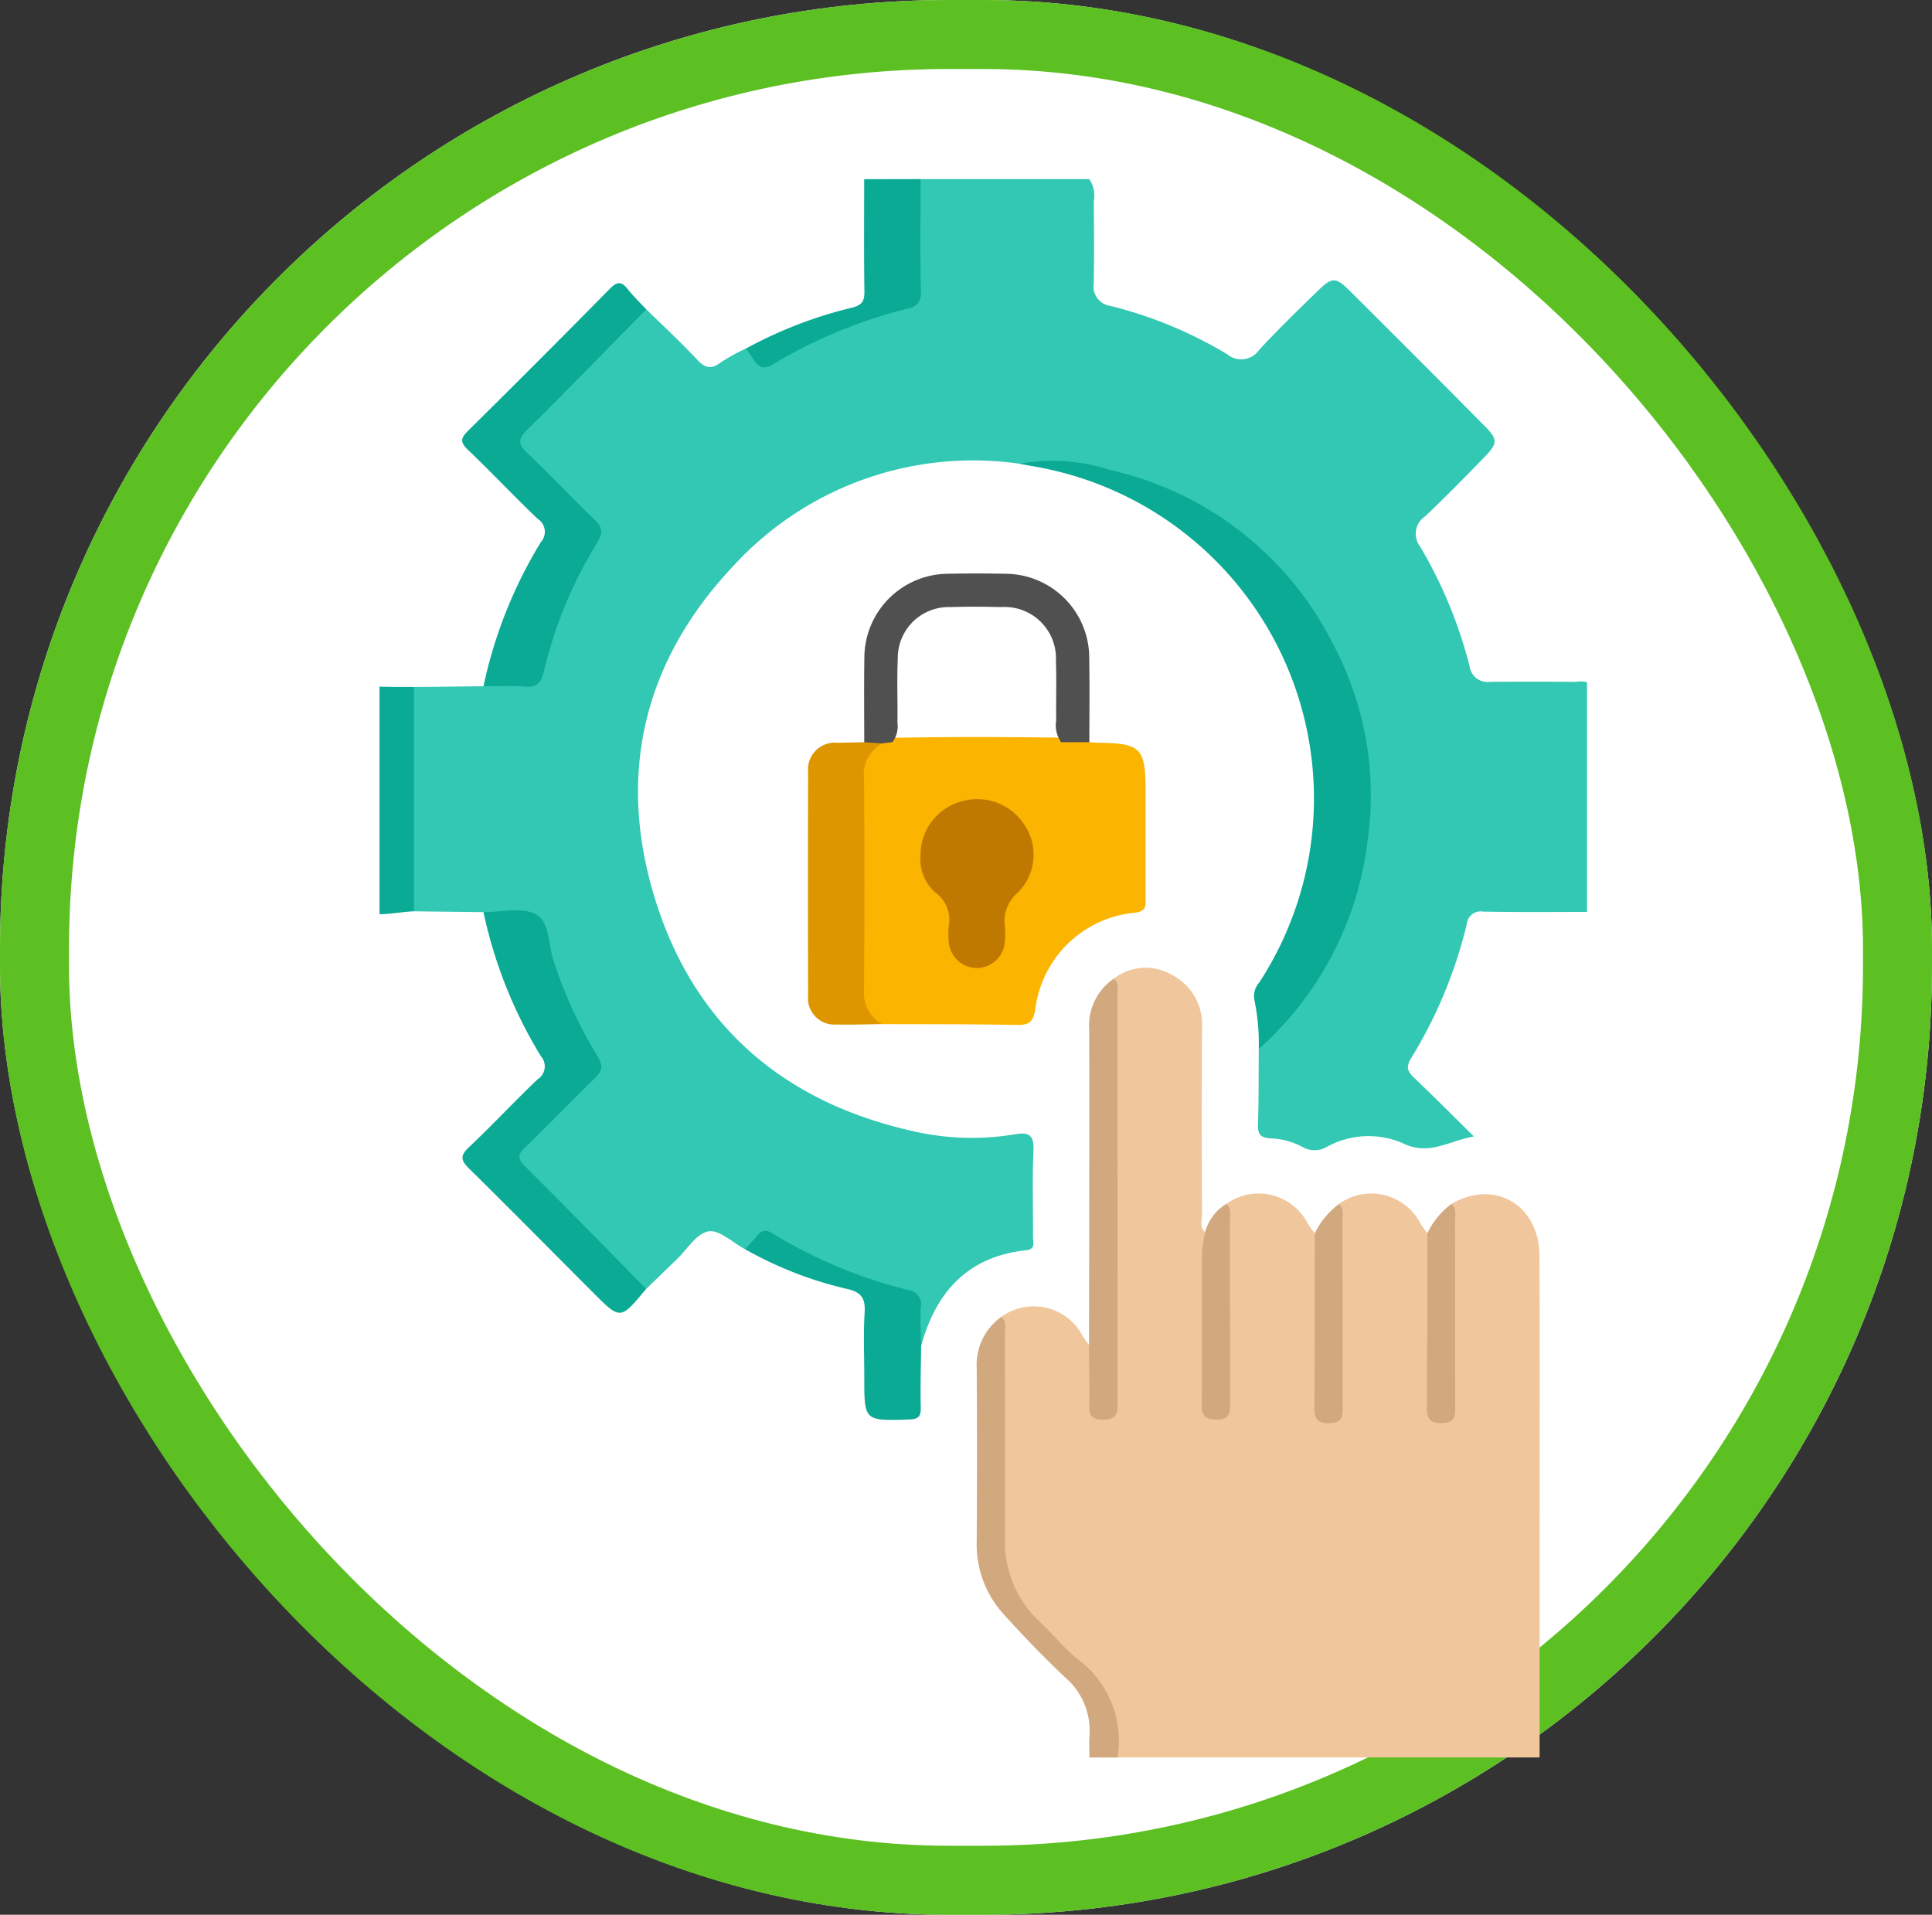 <svg xmlns="http://www.w3.org/2000/svg" xmlns:xlink="http://www.w3.org/1999/xlink" width="112" height="111" viewBox="0 0 112 111">
  <rect x="0" y="0" width="112" height="111" fill="#333333" stroke="none"/>
  <defs>
    <clipPath id="clip-path">
      <rect id="Rectangle_86" data-name="Rectangle 86" width="70" height="94" transform="translate(0.213 -0.089)" fill="none"/>
    </clipPath>
  </defs>
  <g id="Group_1079" data-name="Group 1079" transform="translate(-126)">
    <g id="Group_1033" data-name="Group 1033" transform="translate(126.404)">
      <g id="Rectangle_25" data-name="Rectangle 25" transform="translate(-0.404)" fill="#fff" stroke="#5cbf22" stroke-width="4">
        <rect width="112" height="111" rx="55" stroke="none"/>
        <rect x="2" y="2" width="108" height="107" rx="53" fill="none"/>
      </g>
    </g>
    <g id="Group_1027" data-name="Group 1027" transform="translate(147.787 9.089)">
      <g id="Group_1021" data-name="Group 1021" transform="translate(0 0)" clip-path="url(#clip-path)">
        <path id="Path_501" data-name="Path 501" d="M34.929,62.135c-.714-.379-1.5-1.148-2.122-1.033-.7.129-1.245,1.058-1.854,1.642-.586.562-1.167,1.128-1.75,1.693a1.513,1.513,0,0,1-.82-.569q-3.065-3.058-6.117-6.129c-.861-.87-.86-1.05-.016-1.91,1.165-1.188,2.333-2.374,3.531-3.528a1.061,1.061,0,0,0,.205-1.522,27.022,27.022,0,0,1-2.94-7.137.99.99,0,0,0-1.09-.821,3.964,3.964,0,0,1-2.187-.227l-4.032-.046a1.778,1.778,0,0,1-.316-1.351q-.015-5.152,0-10.3a1.777,1.777,0,0,1,.317-1.351l4.032-.046a3.965,3.965,0,0,1,2.187-.227.981.981,0,0,0,1.089-.822,26.133,26.133,0,0,1,2.943-7.134,1.115,1.115,0,0,0-.278-1.6c-1.221-1.179-2.4-2.4-3.608-3.6-.528-.523-.624-.99-.055-1.558,2.186-2.184,4.363-4.378,6.555-6.556a1.009,1.009,0,0,1,.6-.356c.991.972,2.013,1.915,2.959,2.929.46.494.81.563,1.352.157a11.218,11.218,0,0,1,1.415-.786c1.058.964,1.974.431,2.985-.174a23.537,23.537,0,0,1,5.849-2.306,1.243,1.243,0,0,0,1.078-1.431c-.044-1.56-.018-3.123-.009-4.685A1.7,1.7,0,0,1,45.1.1h9.786A1.685,1.685,0,0,1,55.15,1.36c.01,1.6.027,3.2-.006,4.8a1.132,1.132,0,0,0,.979,1.294,24.655,24.655,0,0,1,6.752,2.795A1.264,1.264,0,0,0,64.734,10c1.11-1.194,2.28-2.333,3.451-3.469.769-.747,1-.749,1.77.017q3.943,3.915,7.851,7.865c.765.774.763,1,.018,1.773-1.134,1.173-2.278,2.337-3.461,3.459a1.215,1.215,0,0,0-.29,1.769,26.245,26.245,0,0,1,2.867,6.954,1.042,1.042,0,0,0,1.161.879c1.663-.018,3.327-.011,4.991,0a1.526,1.526,0,0,1,1.159.26V42.581c-2.174,0-4.349.025-6.522-.016a.812.812,0,0,0-.962.744,26.807,26.807,0,0,1-3.237,7.777c-.3.5-.187.755.182,1.107,1.13,1.075,2.23,2.183,3.471,3.405-1.492.269-2.618,1.152-4.16.376a5,5,0,0,0-4.346.22,1.4,1.4,0,0,1-1.425.016,4.259,4.259,0,0,0-1.852-.5c-.564-.038-.752-.212-.733-.785.047-1.462.034-2.925.045-4.388a3.453,3.453,0,0,1,.692-1A18.768,18.768,0,0,0,70.913,35.82a18.906,18.906,0,0,0-9.252-16.275A19.952,19.952,0,0,0,50.828,16.6,18.836,18.836,0,0,0,34.3,22.477c-5.2,5.474-6.814,12.036-4.621,19.244C31.895,49.009,36.97,53.49,44.39,55.228a15.247,15.247,0,0,0,6.168.25c.825-.146,1.137.035,1.094.952-.078,1.664-.015,3.334-.029,5,0,.3.17.705-.391.765-3.381.36-5.236,2.411-6.094,5.554-.475-.48-.3-1.094-.279-1.642A1.287,1.287,0,0,0,43.751,64.6,22.177,22.177,0,0,1,37.2,61.865c-.944-.644-1.552-.1-2.274.27" transform="translate(-13.527 1.193)" fill="#32c8b3"/>
        <path id="Path_502" data-name="Path 502" d="M189.573,224.464a3.028,3.028,0,0,1,3.434-.18,3.219,3.219,0,0,1,1.678,3.038q-.025,5.4,0,10.791c0,.353-.154.752.182,1.055.234.258.166.571.158.873-.07,2.784-.014,5.568-.03,8.352,0,.136-.017-.032,0,.1.062.4-.143,1.039.48,1.056.646.018.5-.628.5-1.026.024-3.191.014-6.383.01-9.575a7.324,7.324,0,0,1,.1-1.418,3.211,3.211,0,0,1,4.731,1.128c.119.2.264.378.4.566a1.979,1.979,0,0,1,.3,1.455c.012,2.543,0,5.086.006,7.629a4.321,4.321,0,0,0,.012.61c.049.347-.051.847.49.845s.475-.5.477-.849c.027-3.323.013-6.645.011-9.968a7.317,7.317,0,0,1,.105-1.415,3.21,3.21,0,0,1,4.731,1.128c.119.2.265.378.4.566a1.979,1.979,0,0,1,.3,1.455c.012,2.543,0,5.086.006,7.629a4.354,4.354,0,0,0,.012.61c.05.347-.051.847.49.844s.474-.506.477-.85c.027-3.323.013-6.646.011-9.969a7.585,7.585,0,0,1,.1-1.416c2.487-1.47,5.1.058,5.106,3.02.018,5.745.006,11.49.006,17.235v11.83H189.786a1.611,1.611,0,0,1-.284-1.26,4.239,4.239,0,0,0-1.395-3.375c-1.055-1.059-2.1-2.133-3.172-3.173a6.06,6.06,0,0,1-1.922-4.271c-.111-4.318-.039-8.64-.035-12.96,0-.169.065-.333.071-.5a3.205,3.205,0,0,1,4.742,1.146c.1.168.23.318.346.477.59.753.229,1.64.347,2.459.071.489-.263,1.341.448,1.348.829.008.514-.889.516-1.39q.037-11.064.015-22.127a6.917,6.917,0,0,1,.112-1.52" transform="translate(-146.791 -176.822)" fill="#f0c79c"/>
        <path id="Path_504" data-name="Path 504" d="M177.889,322.858c.343.295.206.7.207,1.052.009,3.9,0,7.809.007,11.713a6.365,6.365,0,0,0,2.019,4.916c.746.691,1.388,1.5,2.173,2.142a5.884,5.884,0,0,1,2.332,5.721H183c0-.407-.026-.817,0-1.222a4.065,4.065,0,0,0-1.421-3.431c-1.254-1.187-2.457-2.435-3.613-3.719a6,6,0,0,1-1.5-4.206q.031-4.991,0-9.983a3.427,3.427,0,0,1,1.424-2.983" transform="translate(-141.632 -255.608)" fill="#d2a97f"/>
        <path id="Path_505" data-name="Path 505" d="M120.989.1c0,2.173-.025,4.345.016,6.517a.852.852,0,0,1-.753.987,28.784,28.784,0,0,0-7.84,3.244c-.982.587-1.074-.574-1.6-.893a24.885,24.885,0,0,1,6.2-2.4c.582-.149.732-.381.723-.948-.032-2.168-.013-4.337-.013-6.5Z" transform="translate(-89.411 1.193)" fill="#0aaa95"/>
        <path id="Path_506" data-name="Path 506" d="M156.39,158.679c.168.011.337.03.506.032,2.488.029,2.756.3,2.756,2.839,0,2.07,0,4.14,0,6.209,0,.425.023.709-.586.8a6.422,6.422,0,0,0-5.813,5.622c-.129.74-.378.9-1.079.89-2.606-.053-5.214-.039-7.822-.05a1.537,1.537,0,0,1-1.3-1.687c-.047-4.311-.054-8.621,0-12.932a1.936,1.936,0,0,1,1.222-1.843,2.256,2.256,0,0,1,.776-.134c3.209-.063,6.418-.052,9.627-.01a2.677,2.677,0,0,1,1.708.265" transform="translate(-115.026 -124.742)" fill="#fbb400"/>
        <path id="Path_507" data-name="Path 507" d="M188.531,80.077a10.776,10.776,0,0,1,5.287.368A19.125,19.125,0,0,1,206.71,90.511a18.622,18.622,0,0,1,2.025,11.324,19.237,19.237,0,0,1-6.321,12.17,12.455,12.455,0,0,0-.25-2.83,1.187,1.187,0,0,1,.28-1.029,19.529,19.529,0,0,0-12.119-29.729c-.591-.141-1.2-.228-1.793-.34" transform="translate(-151.23 -62.28)" fill="#0aaa95"/>
        <path id="Path_508" data-name="Path 508" d="M31.984,207.637c1.016.007,2.188-.3,3,.107.858.429.745,1.784,1.065,2.724a25.734,25.734,0,0,0,2.539,5.52c.4.629.222.918-.219,1.345-1.34,1.3-2.622,2.654-3.972,3.94-.469.448-.419.687.015,1.119,2.352,2.344,4.672,4.722,7,7.088-1.489,1.8-1.491,1.8-3.048.24-2.4-2.4-4.78-4.819-7.2-7.2-.494-.485-.557-.753-.019-1.259,1.359-1.278,2.628-2.651,3.981-3.936a.886.886,0,0,0,.18-1.342,26.6,26.6,0,0,1-3.325-8.352" transform="translate(-25.742 -163.85)" fill="#0aaa95"/>
        <path id="Path_509" data-name="Path 509" d="M41.33,31.159c-2.283,2.318-4.548,4.656-6.864,6.942-.556.549-.611.857-.011,1.414,1.316,1.223,2.539,2.545,3.833,3.793.446.43.6.718.214,1.346a25.317,25.317,0,0,0-3.122,7.565c-.134.567-.394.864-1.044.811-.808-.065-1.626-.023-2.439-.028a26.566,26.566,0,0,1,3.324-8.351.886.886,0,0,0-.178-1.342c-1.377-1.309-2.675-2.7-4.052-4.01-.476-.452-.412-.685.018-1.11q4.128-4.079,8.2-8.213c.395-.4.657-.486,1.032-.01.333.422.724.8,1.09,1.193" transform="translate(-25.654 -22.314)" fill="#0aaa95"/>
        <path id="Path_510" data-name="Path 510" d="M132.933,159.2a2.062,2.062,0,0,0-1.042,2.03q.049,6.1,0,12.2a2.106,2.106,0,0,0,1.031,2.04c-.883.011-1.766.046-2.648.026a1.529,1.529,0,0,1-1.624-1.681q-.019-6.484,0-12.969a1.555,1.555,0,0,1,1.728-1.683c.509-.014,1.018-.022,1.527-.033a.713.713,0,0,1,1.029.069" transform="translate(-103.59 -125.192)" fill="#dd9600"/>
        <path id="Path_511" data-name="Path 511" d="M3.8,143.971v13.006c-1.044.033-2.372.436-3.049-.129-.644-.538-.188-1.91-.2-2.914-.026-3.053.009-6.107-.024-9.16-.007-.651.15-.906.834-.849.807.066,1.623.035,2.435.046" transform="translate(-1.591 -113.237)" fill="#0aaa95"/>
        <path id="Path_512" data-name="Path 512" d="M145.605,121.831l-1.029-.069c0-1.63-.019-3.259.007-4.888a4.878,4.878,0,0,1,4.84-4.877q1.677-.035,3.355,0a4.877,4.877,0,0,1,4.841,4.877c.027,1.629.007,3.259.007,4.888h-1.632a1.674,1.674,0,0,1-.291-1.254c-.014-1.154.026-2.31-.015-3.463a2.979,2.979,0,0,0-3.163-3.117c-.982-.025-1.966-.032-2.948,0a2.954,2.954,0,0,0-3.057,3.012c-.056,1.221,0,2.444-.02,3.667a1.533,1.533,0,0,1-.291,1.152l-.6.07" transform="translate(-116.262 -87.824)" fill="#505050"/>
        <path id="Path_513" data-name="Path 513" d="M209.734,226.91c.32.261.209.625.209.95q.008,11.767.011,23.534c0,.628.021,1.1-.87,1.086s-.767-.538-.769-1.08c0-1.087-.011-2.173-.018-3.26.006-6.086.023-12.171.011-18.257a3.3,3.3,0,0,1,1.426-2.974" transform="translate(-166.952 -179.268)" fill="#d2a97f"/>
        <path id="Path_514" data-name="Path 514" d="M110.811,299.5c.251-.276.509-.545.751-.828.269-.315.5-.306.864-.078a27.753,27.753,0,0,0,7.851,3.267A.84.84,0,0,1,121,302.87c-.044.745.009,1.495.02,2.243-.011,1.188-.048,2.375-.021,3.562.012.532-.148.677-.682.693-2.592.078-2.591.1-2.591-2.435,0-1.256-.056-2.515.02-3.766.05-.816-.181-1.176-1.01-1.365a22.068,22.068,0,0,1-5.923-2.306" transform="translate(-89.409 -236.168)" fill="#0aaa95"/>
        <path id="Path_515" data-name="Path 515" d="M273.558,290.855c.323.259.212.624.213.949.007,3.569,0,7.137.009,10.706,0,.576.048,1.05-.8,1.049-.812,0-.842-.406-.838-1.018.022-3.331.019-6.661.026-9.992a4.6,4.6,0,0,1,1.4-1.695" transform="translate(-217.732 -230.146)" fill="#d2a97f"/>
        <path id="Path_516" data-name="Path 516" d="M305.448,290.847c.323.258.214.623.214.949.007,3.569,0,7.138.009,10.707,0,.574.051,1.052-.8,1.05-.811,0-.844-.4-.84-1.017.022-3.331.02-6.662.026-9.993a4.614,4.614,0,0,1,1.394-1.7" transform="translate(-243.099 -230.139)" fill="#d2a97f"/>
        <path id="Path_517" data-name="Path 517" d="M241.65,290.855c.295.225.214.552.214.847,0,3.567,0,7.134.01,10.7,0,.584-.048.958-.8.95-.688-.007-.857-.259-.851-.9.026-2.921,0-5.843.02-8.764a8.066,8.066,0,0,1,.181-1.2,2.705,2.705,0,0,1,1.224-1.636" transform="translate(-192.348 -230.146)" fill="#d2a97f"/>
        <path id="Path_519" data-name="Path 519" d="M160.557,179.241a3.217,3.217,0,0,1,2.416-3.137,3.26,3.26,0,0,1,3.623,1.4,3.081,3.081,0,0,1-.426,3.919,2.18,2.18,0,0,0-.725,1.954,4.536,4.536,0,0,1-.019,1.016,1.627,1.627,0,0,1-3.219-.013,4.237,4.237,0,0,1-.016-1.016,1.952,1.952,0,0,0-.75-1.943,2.578,2.578,0,0,1-.885-2.184" transform="translate(-128.978 -138.749)" fill="#bf7900"/>
      </g>
    </g>
  </g>
</svg>
